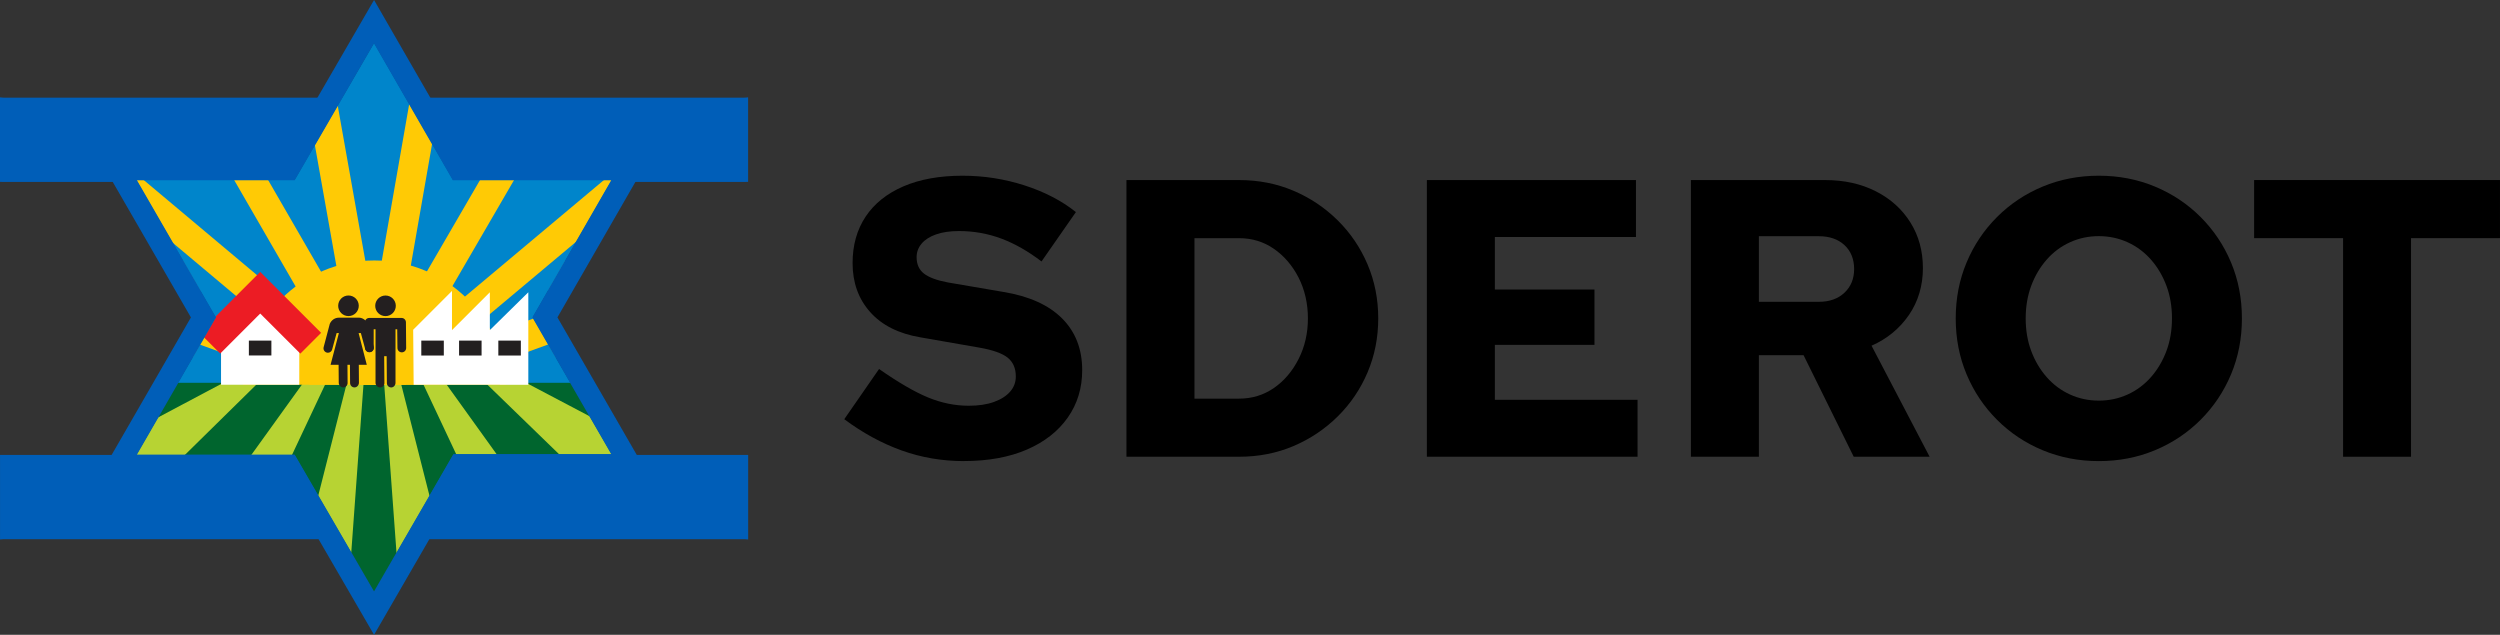 <?xml version="1.0" encoding="UTF-8"?>
<svg id="Layer_2" data-name="Layer 2" xmlns="http://www.w3.org/2000/svg" xmlns:xlink="http://www.w3.org/1999/xlink" viewBox="0 0 883.7 224.39">
  <rect x="0" y="0" width="883.7" height="224.39" fill="#333333" stroke="none"/>
  <defs>
    <style>
      .cls-1 {
        clip-path: url(#clippath);
      }

      .cls-2, .cls-3 {
        fill: none;
      }

      .cls-2, .cls-3, .cls-4, .cls-5, .cls-6, .cls-7, .cls-8, .cls-9, .cls-10, .cls-11, .cls-12, .cls-13, .cls-14 {
        stroke-width: 0px;
      }

      .cls-15 {
        clip-path: url(#clippath-1);
      }

      .cls-16 {
        clip-path: url(#clippath-2);
      }

      .cls-3 {
        clip-rule: evenodd;
      }

      .cls-4 {
        fill: #0085cb;
      }

      .cls-4, .cls-5, .cls-6, .cls-7 {
        fill-rule: evenodd;
      }

      .cls-5 {
        fill: #00652e;
      }

      .cls-6, .cls-13 {
        fill: #ffca05;
      }

      .cls-7, .cls-11 {
        fill: #fff;
      }

      .cls-9 {
        fill: #231f20;
      }

      .cls-10 {
        fill: #b7d333;
      }

      .cls-12 {
        fill: #ec1c24;
      }

      .cls-14 {
        fill: #005eb8;
      }
    </style>
    <clipPath id="clippath">
      <polygon class="cls-2" points="48.15 63.6 104.1 63.6 132.22 15.1 160.16 63.6 216.28 63.6 188.32 112.2 216.28 160.67 160.33 160.67 132.22 209.29 104.1 160.84 48.15 160.84 76.2 112.2 48.15 63.6"/>
    </clipPath>
    <clipPath id="clippath-1">
      <path class="cls-3" d="M-12.06,160.34s1.79,126.77,144.27,163.36c142.48-36.54,144.45-163.31,144.45-163.31l-.1-238.64s-288.73-.02-288.72-.05l.1,238.64Z"/>
    </clipPath>
    <clipPath id="clippath-2">
      <path class="cls-3" d="M248.75,136.01l-.05-157.77s-232.93-.01-232.96-.03l.02,157.77,232.99.03Z"/>
    </clipPath>
  </defs>
  <g id="Layer_1-2" data-name="Layer 1">
    <g>
      <g>
        <g id="XrJhmX">
          <g>
            <path class="cls-14" d="M264.45,64.29c-.53,0-1.06.02-1.59.02-87.09,0-174.18,0-261.28,0-.53,0-1.06-.01-1.59-.02,0-9.96,0-19.92,0-29.88.52.04,1.05.12,1.57.12,87.1,0,174.21,0,261.31,0,.52,0,1.05-.08,1.57-.12v29.88Z"/>
            <path class="cls-14" d="M0,160.82c.53,0,1.06-.02,1.59-.02,87.09,0,174.18,0,261.28,0,.53,0,1.06.01,1.59.02v29.88c-.52-.04-1.04-.11-1.57-.11-87.1,0-174.21,0-261.31,0-.52,0-1.05.07-1.57.11,0-9.96,0-19.92,0-29.88Z"/>
          </g>
        </g>
        <g>
          <g class="cls-1">
            <g>
              <path class="cls-5" d="M276.56-70.51l.03,216.77s0,30.74-2.59,42.52c-2.42,10.99-7.09,25.85-16.15,41.81-18.41,32.44-54,67.73-121,84.91l-4.6,1.18-4.6-1.18c-67-17.21-102.57-52.52-120.94-84.97-9.04-15.97-13.69-30.84-16.09-41.83-2.57-11.78-2.76-42.5-2.76-42.5l-.02-216.76,288.72.05Z"/>
              <g class="cls-15">
                <rect class="cls-10" x="132.14" y="92.22" width="91.66" height="10.53"/>
                <polygon class="cls-10" points="223.81 136.46 130.34 102.42 133.94 92.53 223.81 125.25 223.81 136.11 223.81 136.46"/>
                <path class="cls-10" d="M498.73,452.56L167.63,131.47l3.38-4.03,362.8,191.09c-8.43,32.58-19.78,95.03-35.08,134.03Z"/>
                <path class="cls-10" d="M385.63,637.45L148.85,134.17l5.47-3.16,307.75,428.25c-23.28,26.54-48.71,52.7-76.44,78.2Z"/>
                <path class="cls-10" d="M177.83,711.31l-42.26-578.71,5.19-.91,136.94,539.54c-31.73,14.2-65,27.6-99.86,40.09Z"/>
                <path class="cls-10" d="M-13.24,670.79L123.54,131.67l5.19.92-42.12,578.47c-34.87-12.55-68.12-26-99.85-40.26Z"/>
                <path class="cls-10" d="M-197.34,558.4L110.29,131l5.47,3.16-236.78,502.68c-27.7-25.59-53.09-51.83-76.33-78.45Z"/>
                <path class="cls-10" d="M-268.59,319.78L89.47,129.72l3.39,4.03L-233.77,454.98c-15.23-39.13-26.49-102.59-34.82-135.2Z"/>
                <polygon class="cls-10" points="40.64 125.15 130.34 92.53 133.94 102.42 40.64 136.36 40.64 136.19 40.64 125.15"/>
                <polygon class="cls-10" points="40.66 92.19 132.14 92.21 132.14 102.74 40.65 102.72 40.66 92.19"/>
              </g>
              <path class="cls-4" d="M283.98,135.33l-.07-175.08s-303.37-.01-303.4-.04l.03,175.08,303.44.04Z"/>
              <g class="cls-16">
                <path class="cls-6" d="M85.74,138.66c0-25.74,20.84-46.59,46.57-46.59,25.74,0,46.6,20.87,46.6,46.61l-93.17-.02Z"/>
                <rect class="cls-13" x="80.19" y="71.67" width="125.46" height="10.4" transform="translate(42.57 204.4) rotate(-80.08)"/>
                <polygon class="cls-13" points="205.96 21.9 136.61 141.27 127.61 136.05 196.96 16.69 205.96 21.9"/>
                <rect class="cls-13" x="116.12" y="89.5" width="136.83" height="10.4" transform="translate(-17.72 140.7) rotate(-39.98)"/>
                <rect class="cls-13" x="128.68" y="114" width="113.81" height="10.4" transform="translate(-29.57 70.63) rotate(-19.99)"/>
                <rect class="cls-13" x="73.43" y="62.26" width="10.4" height="113.84" transform="translate(-60.27 152.28) rotate(-69.99)"/>
                <rect class="cls-13" x="83.31" y="45.14" width="10.4" height="113.85" transform="translate(-46.57 104.25) rotate(-49.99)"/>
                <rect class="cls-13" x="91.35" y="6.01" width="10.4" height="142.18" transform="translate(-25.62 58.63) rotate(-30.01)"/>
                <rect class="cls-13" x="115.43" y="8.55" width="10.4" height="131.13" transform="translate(-11.11 22.27) rotate(-10.09)"/>
              </g>
              <polygon class="cls-7" points="146.22 136 186.75 136.01 186.75 116.69 186.75 103.31 173.15 116.69 173.15 103.31 159.77 116.69 159.77 102.84 146.05 116.56 146.22 136"/>
              <rect class="cls-9" x="148.92" y="120.4" width="7.96" height="5.27"/>
              <rect class="cls-9" x="162.27" y="120.4" width="7.96" height="5.27"/>
              <rect class="cls-9" x="176.15" y="120.4" width="7.96" height="5.27"/>
              <path class="cls-9" d="M130.51,112.39c-.85,0-1.54.69-1.54,1.54l.08,9c0,.85.69,1.54,1.54,1.54.85,0,1.5-.69,1.5-1.54v-6.55s.65,0,.65,0v18.94c0,.85.75,1.64,1.6,1.64.85,0,1.54-.69,1.54-1.54l-.08-9.51h.87s.08,9.51.08,9.51c0,.85.69,1.54,1.54,1.54.85,0,1.52-.79,1.51-1.64v-18.94s.61,0,.61,0l.08,6.63c0,.85.69,1.54,1.54,1.54.85,0,1.54-.69,1.54-1.54l-.08-9.08c0-.85-.69-1.54-1.54-1.54h-11.45Z"/>
              <path class="cls-9" d="M139.91,108.1c0-2.01-1.63-3.64-3.64-3.64-2.01,0-3.64,1.63-3.64,3.64,0,2.01,1.63,3.64,3.64,3.64,2.01,0,3.64-1.63,3.64-3.64Z"/>
              <path class="cls-9" d="M119.54,108.09c0-2.01,1.63-3.64,3.64-3.64,2.01,0,3.64,1.63,3.64,3.64,0,2.01-1.63,3.64-3.64,3.64-2.01,0-3.64-1.63-3.64-3.64Z"/>
              <path class="cls-9" d="M119.78,112.29c-1.47,0-2.68.93-3.21,2.2l-2.17,8.23c-.22.83.27,1.68,1.1,1.91.83.22,1.68-.27,1.91-1.1l1.58-5.8h.8s-2.94,11.22-2.94,11.22h2.84s.05,6.34.05,6.34c0,.86.71,1.66,1.57,1.66.86,0,1.56-.7,1.56-1.56l-.05-6.44h.88s.05,6.44.05,6.44c0,.86.7,1.56,1.56,1.56.86,0,1.57-.8,1.57-1.66l-.05-6.34h2.82s-2.89-11.22-2.89-11.22h.8s1.53,5.63,1.53,5.63c.22.83,1.08,1.32,1.91,1.1.83-.22,1.32-1.08,1.1-1.91l-2.12-8.06c-.54-1.27-1.75-2.21-3.22-2.21h-6.96Z"/>
              <polygon class="cls-11" points="105.79 136 78.13 135.99 78.13 117.38 91.98 103.47 105.79 117.39 105.79 136"/>
              <polygon class="cls-12" points="70.48 117.62 91.98 96.11 113.51 117.65 106.16 125 91.98 110.83 77.84 124.98 70.48 117.62"/>
              <rect class="cls-9" x="87.97" y="120.39" width="7.96" height="5.27"/>
            </g>
          </g>
          <path class="cls-14" d="M132.2,15.37l25.64,44.51,2.22,3.85h56l-25.68,44.62-2.21,3.84,2.21,3.84,25.66,44.48h-55.77l-2.22,3.84-25.84,44.69-25.82-44.51-2.22-3.83h-55.77l25.76-44.67,2.22-3.84-2.22-3.84-25.75-44.62h55.76l2.22-3.83,25.81-44.53M132.22,0l-32.49,56.05H35.08l32.41,56.15-32.41,56.2h64.65l32.49,55.99,32.49-56.18h64.65l-32.32-56.02,32.32-56.15h-64.85L132.22,0h0Z"/>
        </g>
      </g>
      <g>
        <path class="cls-8" d="M340.76,162.99c-7.73,0-15.09-1.26-22.07-3.77-6.99-2.51-13.74-6.19-20.26-11.04l12.3-17.75c6.8,4.75,12.57,8.1,17.32,10.06,4.75,1.96,9.55,2.93,14.39,2.93,3.44,0,6.4-.44,8.87-1.33,2.47-.88,4.38-2.1,5.73-3.63,1.35-1.54,2.03-3.33,2.03-5.38,0-2.88-.96-5.1-2.86-6.64-1.91-1.54-5.24-2.72-9.99-3.56l-20.82-3.63c-7.73-1.3-13.67-4.28-17.81-8.94-4.15-4.65-6.22-10.43-6.22-17.32,0-6.33,1.54-11.8,4.61-16.42,3.07-4.61,7.52-8.17,13.34-10.69,5.82-2.51,12.78-3.77,20.89-3.77,7.55,0,14.86,1.14,21.94,3.42,7.08,2.28,13.13,5.43,18.16,9.43l-12.16,17.46c-4.75-3.63-9.5-6.33-14.25-8.1-4.75-1.77-9.73-2.65-14.95-2.65-3.17,0-5.87.4-8.1,1.19s-3.94,1.88-5.1,3.28c-1.17,1.4-1.75,2.98-1.75,4.75,0,2.52.86,4.45,2.58,5.8,1.72,1.35,4.54,2.4,8.45,3.14l19.56,3.35c9.13,1.49,16.07,4.61,20.82,9.36,4.75,4.75,7.12,10.85,7.12,18.3,0,6.33-1.7,11.92-5.1,16.76-3.4,4.84-8.22,8.62-14.46,11.32-6.24,2.7-13.65,4.05-22.21,4.05Z"/>
        <path class="cls-8" d="M398.18,161.45V63.65h39.82c6.89,0,13.3,1.26,19.21,3.77,5.91,2.51,11.13,6.01,15.65,10.48,4.52,4.47,8.03,9.66,10.55,15.58,2.51,5.92,3.77,12.27,3.77,19.07s-1.26,13.16-3.77,19.07c-2.51,5.92-6.03,11.11-10.55,15.58-4.52,4.47-9.73,7.96-15.65,10.48-5.92,2.51-12.32,3.77-19.21,3.77h-39.82ZM422.22,140.91h15.79c4.56,0,8.66-1.26,12.3-3.77,3.63-2.51,6.54-5.94,8.73-10.27,2.19-4.33,3.28-9.1,3.28-14.32s-1.1-10.11-3.28-14.39c-2.19-4.28-5.1-7.68-8.73-10.2-3.63-2.51-7.73-3.77-12.3-3.77h-15.79v56.73Z"/>
        <path class="cls-8" d="M504.37,161.45V63.65h73.91v20.12h-49.88v18.58h35.21v19.56h-35.21v19.42h50.44v20.12h-74.47Z"/>
        <path class="cls-8" d="M597.7,161.45V63.65h47.5c6.71,0,12.67,1.33,17.88,3.98,5.22,2.65,9.29,6.33,12.23,11.04,2.94,4.7,4.4,10.08,4.4,16.14s-1.65,11.76-4.96,16.56c-3.31,4.8-7.71,8.41-13.2,10.83l20.54,39.26h-26.83l-17.74-35.91h-15.79v35.91h-24.03ZM621.73,106.68h21.24c3.72,0,6.73-1.07,9.01-3.21,2.28-2.14,3.42-4.94,3.42-8.38s-1.14-6.36-3.42-8.45c-2.28-2.1-5.29-3.14-9.01-3.14h-21.24v23.19Z"/>
        <path class="cls-8" d="M741.89,162.99c-7.08,0-13.69-1.28-19.84-3.84-6.15-2.56-11.53-6.15-16.14-10.76-4.61-4.61-8.2-9.97-10.76-16.07-2.56-6.1-3.84-12.69-3.84-19.77s1.28-13.67,3.84-19.77c2.56-6.1,6.15-11.46,10.76-16.07,4.61-4.61,9.99-8.2,16.14-10.76,6.15-2.56,12.76-3.84,19.84-3.84s13.69,1.28,19.84,3.84c6.15,2.56,11.53,6.15,16.14,10.76,4.61,4.61,8.2,9.97,10.76,16.07,2.56,6.1,3.84,12.69,3.84,19.77s-1.28,13.67-3.84,19.77c-2.56,6.1-6.15,11.46-10.76,16.07s-9.99,8.2-16.14,10.76c-6.15,2.56-12.76,3.84-19.84,3.84ZM741.89,141.61c3.63,0,7.03-.72,10.2-2.17,3.17-1.44,5.91-3.49,8.25-6.15,2.33-2.65,4.14-5.73,5.45-9.22,1.3-3.49,1.96-7.33,1.96-11.53s-.65-8.03-1.96-11.53c-1.31-3.49-3.12-6.57-5.45-9.22-2.33-2.65-5.08-4.7-8.25-6.15-3.17-1.44-6.57-2.17-10.2-2.17s-7.03.72-10.2,2.17c-3.17,1.44-5.92,3.49-8.24,6.15-2.33,2.65-4.15,5.73-5.45,9.22s-1.96,7.33-1.96,11.53.65,8.03,1.96,11.53c1.3,3.49,3.12,6.57,5.45,9.22,2.33,2.65,5.08,4.71,8.24,6.15,3.17,1.45,6.57,2.17,10.2,2.17Z"/>
        <path class="cls-8" d="M828.23,161.45v-77.27h-31.44v-20.54h86.9v20.54h-31.44v77.27h-24.03Z"/>
      </g>
    </g>
  </g>
</svg>